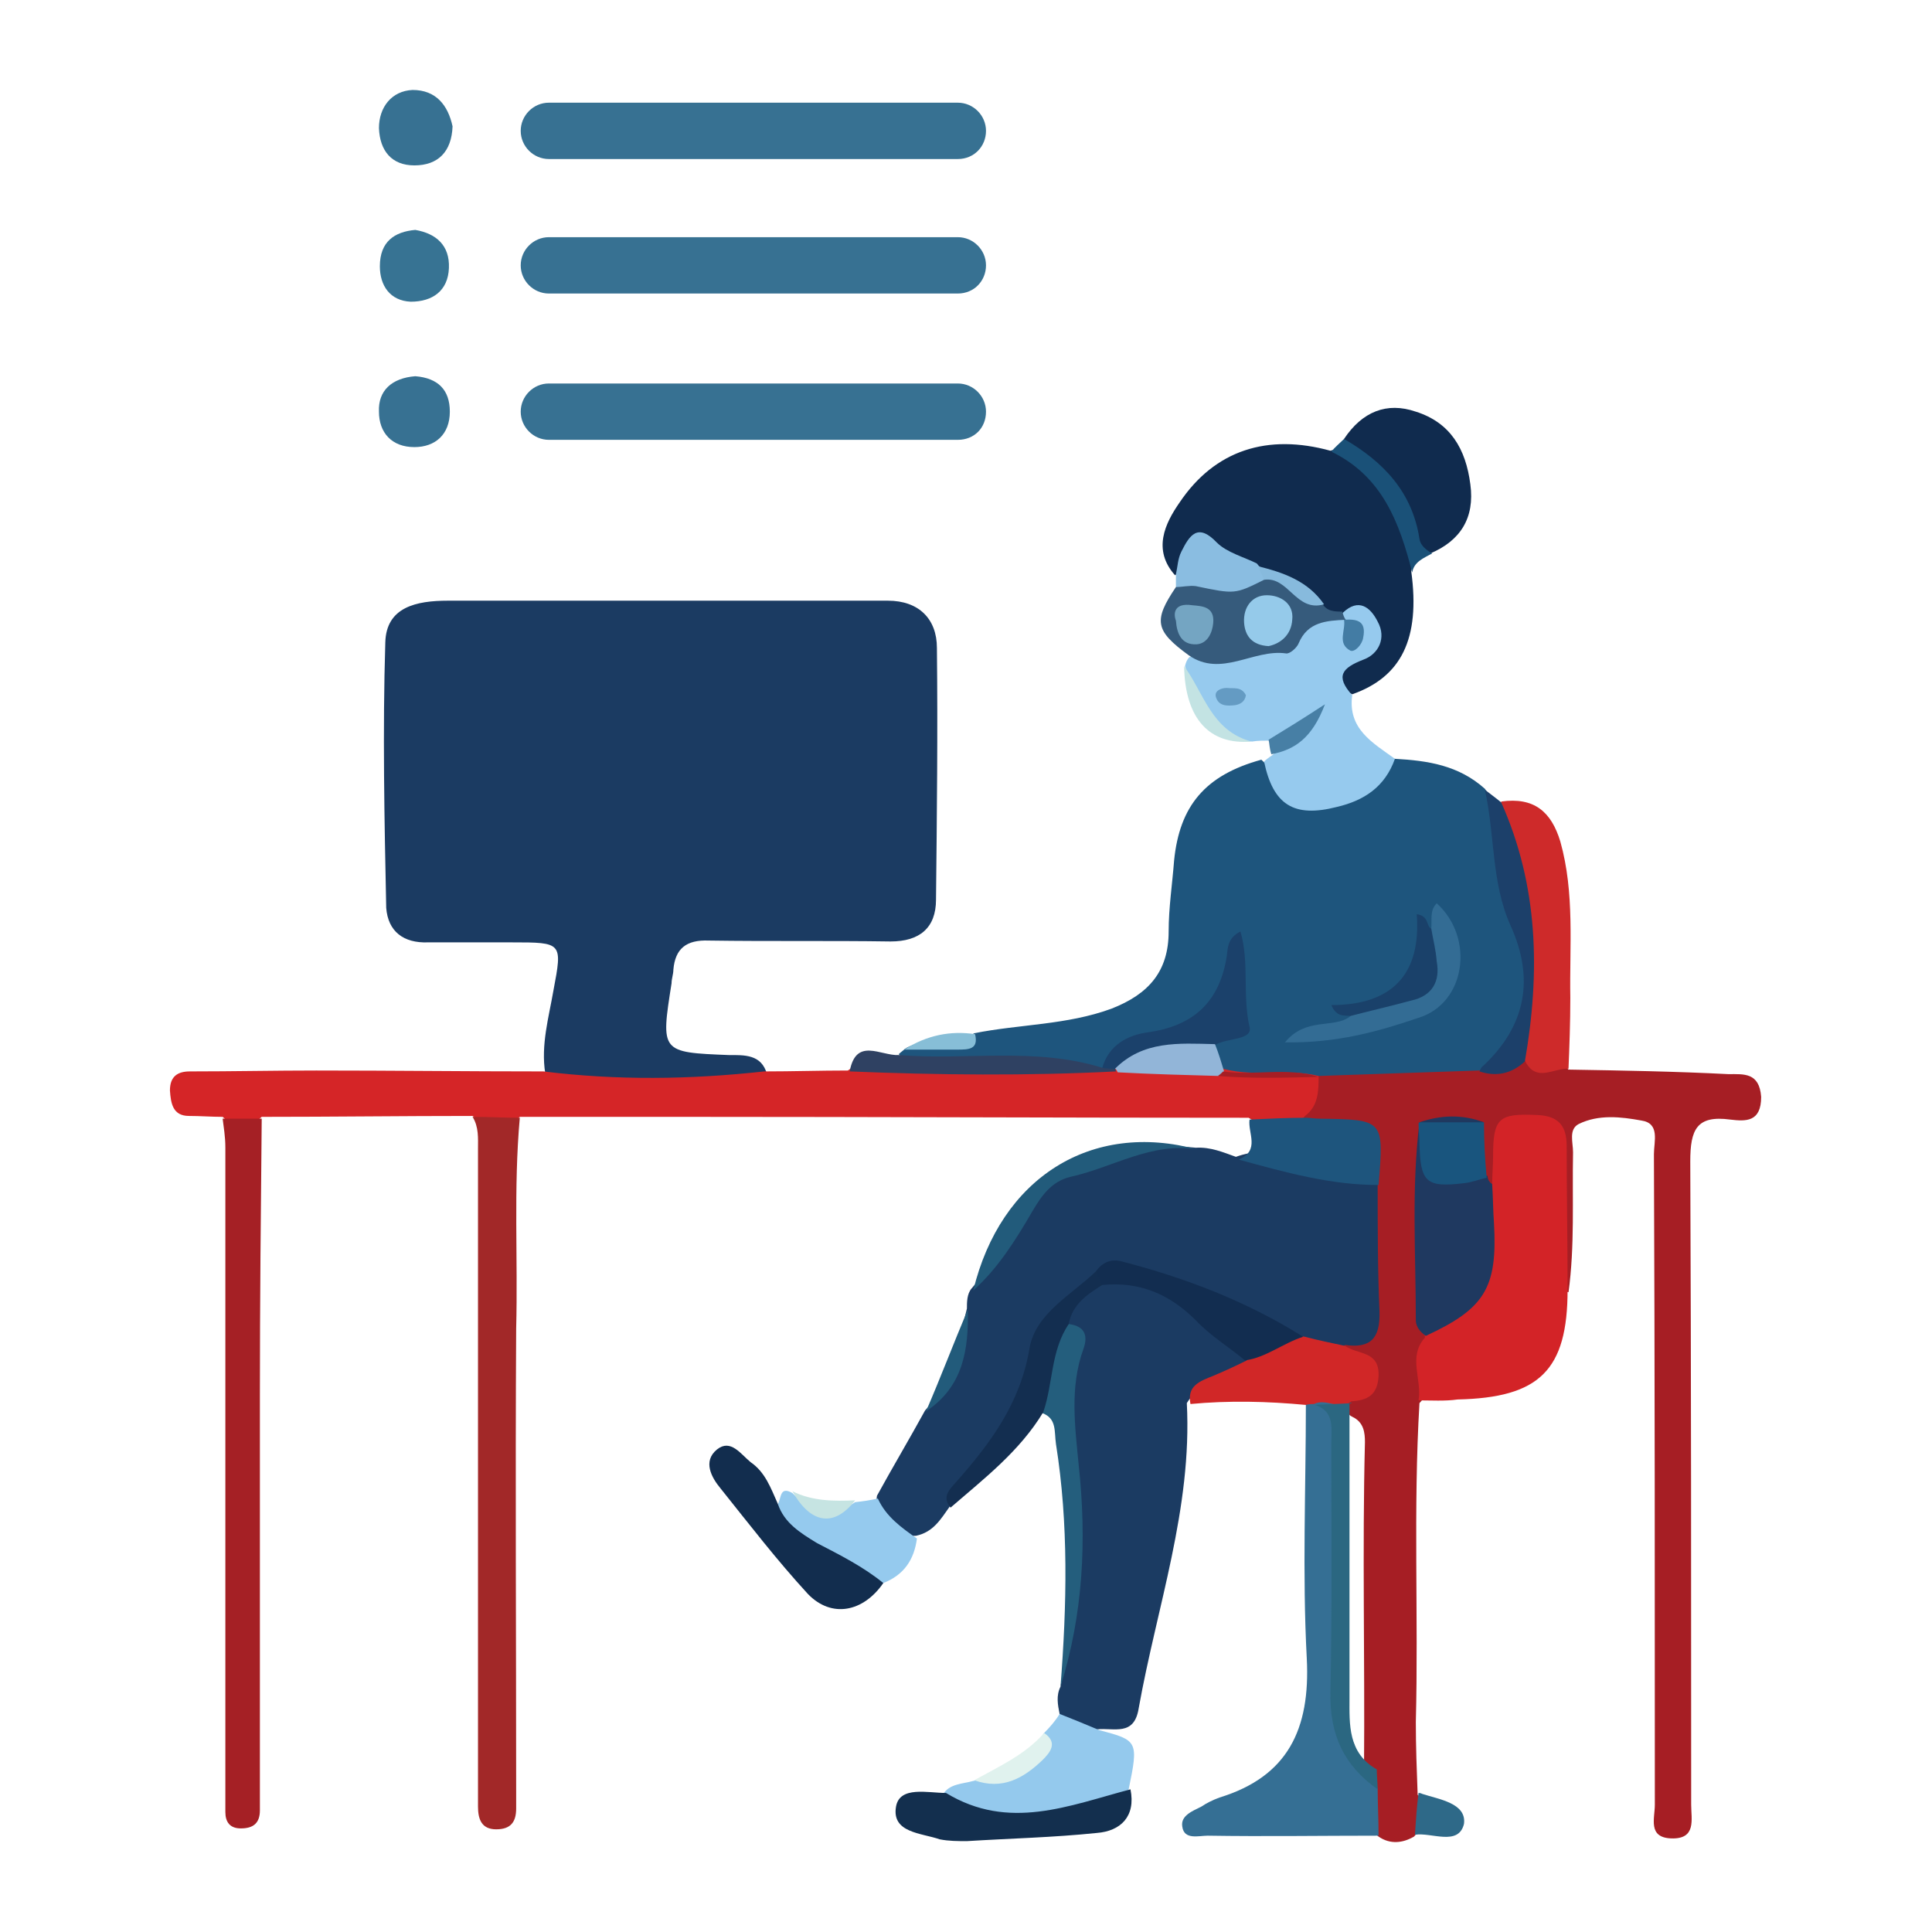 <?xml version="1.0" encoding="utf-8"?>
<!-- Generator: Adobe Illustrator 23.0.5, SVG Export Plug-In . SVG Version: 6.00 Build 0)  -->
<svg version="1.1" id="Layer_1" xmlns="http://www.w3.org/2000/svg" xmlns:xlink="http://www.w3.org/1999/xlink" x="0px" y="0px"
	 viewBox="0 0 212.6 212.6" style="enable-background:new 0 0 212.6 212.6;" xml:space="preserve">
<style type="text/css">
	.st0{fill:#1B3B62;}
	.st1{fill:#1E557D;}
	.st2{fill:#A61E24;}
	.st3{fill:#D52527;}
	.st4{fill:#102B4E;}
	.st5{fill:#A22828;}
	.st6{fill:#A52025;}
	.st7{fill:#D32327;}
	.st8{fill:#356F94;}
	.st9{fill:#96CAEE;}
	.st10{fill:#377192;}
	.st11{fill:#377393;}
	.st12{fill:#CE2A2A;}
	.st13{fill:#94C9ED;}
	.st14{fill:#122D4E;}
	.st15{fill:#D12727;}
	.st16{fill:#132F4E;}
	.st17{fill:#245E7D;}
	.st18{fill:#132E50;}
	.st19{fill:#365B7C;}
	.st20{fill:#1C406A;}
	.st21{fill:#95CAEE;}
	.st22{fill:#2F4162;}
	.st23{fill:#225B7B;}
	.st24{fill:#8ABDE1;}
	.st25{fill:#1A5178;}
	.st26{fill:#2E6988;}
	.st27{fill:#E0F2EE;}
	.st28{fill:#C3E3E3;}
	.st29{fill:#477FA5;}
	.st30{fill:#C6E4E2;}
	.st31{fill:#87BED7;}
	.st32{fill:#1B416B;}
	.st33{fill:#336C94;}
	.st34{fill:#1A416A;}
	.st35{fill:#92B5D8;}
	.st36{fill:#1F3960;}
	.st37{fill:#2B6781;}
	.st38{fill:#19557E;}
	.st39{fill:#122D50;}
	.st40{fill:#87BADD;}
	.st41{fill:#649BC3;}
	.st42{fill:#437CA4;}
	.st43{fill:#95CAEA;}
	.st44{fill:#74A5C2;}
</style>
<g>
	<g>
		<path class="st0" d="M60,118.1c-0.5-3.1,0.4-6.2,0.9-9.1c1-5.3,1-5.3-4.6-5.3c-3.1,0-6.2,0-9.2,0c-2.7,0.1-4.4-1.2-4.6-3.8
			c-0.2-9.7-0.4-19.5-0.1-29.2c0.1-3.9,3.4-4.6,6.9-4.6c12.2,0,24.4,0,36.6,0c3.9,0,7.9,0,11.8,0c3.4,0,5.4,2,5.4,5.2
			c0.1,9.2,0,18.5-0.1,27.7c0,3.1-1.8,4.6-5,4.6c-6.7-0.1-13.3,0-20-0.1c-2.5-0.1-3.7,0.9-3.9,3.2c0,0.5-0.2,1-0.2,1.5
			c-1.2,7.6-1.2,7.6,6.3,7.9c1.7,0,3.6-0.1,4.2,2.1c-0.6,2-2.3,2-3.9,2.1c-5.5,0.2-11,0.2-16.5,0C62.3,120.1,60.7,120,60,118.1z"/>
		<path class="st1" d="M153.5,83.5c3.6,0.2,7,0.7,9.9,3.3c3,4.7,2.6,10.3,4.2,15.4c0.2,0.6,0,1.2,0.2,1.8c3.1,5.9,0.2,10.1-3.8,14
			c-0.4,0.4-0.7,0.7-1.1,1c-5.7,0.7-11.2,1.7-17,1c-0.4,0-0.9,0-1.4,0c-3.4,0.2-6.9-0.2-10.1-1.6c-1-0.9-1.7-1.8-1.5-3.2
			c1.1-2.5,3.3-4.7,2.6-7.3c-0.2,4.1-0.7,4.6-5.4,5.7c-3.1,0.7-6.2,1.7-8.1,4.4c-0.4,0.5-1.1,0.6-1.7,0.6c-5.7-2.3-11.7-1-17.6-1.5
			c-1.4-0.1-2.8,0.2-3.8-1.1c0.2-0.2,0.5-0.4,0.7-0.6c2.3-1.4,5.3-0.2,7.6-1.7c5-1,10.2-0.9,15.1-2.7c4.1-1.6,6.3-4.1,6.3-8.5
			c0-2.6,0.4-5.2,0.6-7.8c0.6-6,3.4-9.4,9.6-11.1c4.2,4.1,8.4,4.2,12.7,0.1C152.1,83.5,152.9,83.5,153.5,83.5z"/>
		<path class="st2" d="M145.1,118.4c5.9-0.2,11.8-0.4,17.6-0.6c1.8-0.2,3.2-2,5.2-1.8c1.6,0.4,3.4,0.2,4.7,1.7
			c5.9,0.1,11.8,0.2,17.6,0.5c1.7,0,3.4-0.2,3.6,2.5c0,2.8-1.7,2.7-3.4,2.5c-3.7-0.5-4.4,1.1-4.4,4.6c0.1,23.6,0.1,47.2,0.1,70.8
			c0,1.6,0.6,3.8-2.2,3.7c-2.6-0.1-1.8-2.2-1.8-3.7c0-23.9,0-47.8-0.1-71.6c0-1.4,0.7-3.4-1.4-3.7c-2.2-0.4-4.7-0.7-6.9,0.4
			c-1.1,0.6-0.6,2-0.6,3.1c-0.1,5.2,0.2,10.3-0.5,15.4c-2-0.5-1.8-2.1-2-3.4c-0.2-3.1,0-6.2-0.1-9.1c0-1.6,0-3.4-2-3.8
			c-2-0.2-2.2,1.5-2.6,2.8c-0.2,0.9-0.5,1.6-1.4,2.1c-0.6,0.2-1.1,0-1.6-0.2c-1.2-1.1-1-3-2.1-4.1c-0.7-0.6-1.5-0.7-2.2-0.1
			c-0.1,0.2-0.4,0.5-0.5,0.7c-1.1,6.8-1.5,13.5-0.2,20.3c0.4,2.6,0.2,5-1.7,7c-0.7,11.7-0.1,23.4-0.4,35.1c0,2.7,0.1,5.3,0.2,8
			c1.7,1.7,0.9,3.2-0.4,4.6c-1.2,0.7-2.6,0.9-3.9,0c-1.7-1.2-1.7-3.2-2.1-4.9c0-1,0.5-1.7,0.5-2.7c0.1-11.9-0.2-23.9,0.1-35.8
			c0-1-0.1-2.2-1.4-2.8c-0.4-0.2-0.6-0.5-0.7-0.9c1.2-2.7-1.1-5-0.5-7.8c1.7-1.6,2.1-3.7,2.1-5.9c0-3.4-0.1-7,0.2-10.5
			c0.1-3.4-0.9-6-4.9-6.2c-0.9,0-1.6-0.5-2.1-1.2C142.5,121.1,143.5,119.6,145.1,118.4z"/>
		<path class="st0" d="M151.6,130.3c0,4.7,0,9.4,0.2,14c0.1,3-1,4.1-3.8,3.7c-1.2,1.7-2.8,1-4.4,0.7c-5.8-3.2-11.9-5.7-18-8.3
			c-1.2-0.5-3-1-4.3,0.2c-4.1,3.2-7,6.8-7.6,12.4c-0.4,3.8-3.8,6.5-6.7,9.4c-1,1-2.5,1.6-2.5,3.4c-1,1.4-1.8,2.8-3.7,3.2
			c-3.8,0.2-4.8-0.7-4.3-4.4c1.7-3.1,3.6-6.3,5.3-9.4c3-3.2,3.6-7.3,4.6-11.2c0-0.7,0-1.6,0.5-2.2c1.5-1.7,2.5-3.8,3.4-5.8
			c4.6-9.1,12.3-10.6,21.3-9.7c1.6-0.1,3,0.5,4.4,1c3.9-1.4,7.8,0.1,11.6,0.7C149.3,128.5,150.6,129,151.6,130.3z"/>
		<path class="st3" d="M145.1,118.4c0,1.6,0,3.3-1.5,4.4c-2,2.5-4.1,1.6-6.2,0.2c-20.6,0-41.3-0.1-61.8-0.1c-6.2,0-12.3,0-18.4,0
			c-1.7,1.7-3.4,1.1-5.2-0.1c-7.8,0-15.4,0.1-23.2,0.1c-1.5,1.4-2.8,1.4-4.3,0c-1.2,0-2.5-0.1-3.7-0.1c-1.8,0-2-1.4-2.1-2.8
			c0-1.6,0.9-2.1,2.2-2.1c4.7,0,9.4-0.1,13.9-0.1c8.4,0,16.6,0.1,25,0.1c8.1,1,16.1,0.9,24.3,0c3.1,0,6.2-0.1,9.2-0.1
			c0.9-0.7,2-1,3.1-0.9c6.3,0.5,12.4,0.2,18.7,0.2c2.3,0,4.7,1.6,7,0.2c3.9-0.2,7.9-2.3,11.8,0.1
			C137.7,118.7,141.5,117.5,145.1,118.4L145.1,118.4z"/>
		<path class="st0" d="M116.6,188.6c-0.2-1-0.4-2,0.1-3c1.6-8.4,2.1-16.6,0.6-25.1c-0.6-3.7-1.1-7.5-0.1-11.2
			c0.4-1.2,0.1-2.1-0.5-3.1c-0.5-3.2,2.2-4.1,4.1-5.7c2.5-1.1,4.9-0.4,7,0.7c3.7,1.8,7.4,3.8,9.5,7.8c0.1,2.1-1,3.1-3,3.4
			c-1.5,0.2-2.8,0.5-3.7,2c0.6,11.6-3.3,22.4-5.3,33.6c-0.5,3.1-2.7,2.1-4.6,2.3C118.9,191.7,117.4,191,116.6,188.6z"/>
		<path class="st4" d="M129.3,63.3c-2.5-2.8-1.1-5.7,0.5-8c3.9-5.8,9.7-7.6,16.6-5.7c1.5-0.5,2.5,0.1,3.6,1.1c3.7,3.2,6,7,5.3,12.2
			c1,7.4-1.1,11.6-6.5,13.5c-2.5-1.2-2.7-1.8-1-4.2c1-1.4,2.5-2.6-0.2-3.6c-0.9-0.1-1.7-0.2-2.5-0.7c-1.7-2.6-4.3-3.8-7.1-4.4
			C135.1,62.7,132.3,61.2,129.3,63.3z"/>
		<path class="st5" d="M52,122.9c1.7,0,3.4,0.1,5.2,0.1c-0.7,7.8-0.2,15.5-0.4,23.2c-0.1,17,0,34,0,51c0,0.6,0,1.2,0,1.8
			c0,1.5-0.6,2.3-2.2,2.3c-1.6,0-2-1.1-2-2.5c0-4.7,0-9.4,0-14c0-19.5,0-38.9,0-58.4C52.6,125.3,52.7,124,52,122.9z"/>
		<path class="st6" d="M24.5,123.1c1.5,0,2.8,0,4.3,0c-0.1,10.1-0.2,20.2-0.2,30.3c0,14.5,0,29.1,0,43.6c0,0.7,0,1.5,0,2.2
			c0,1.4-0.7,2-2.1,2c-1.2,0-1.7-0.7-1.7-1.8c0-2.2,0-4.4,0-6.7c0-22.2,0-44.3,0-66.4C24.8,125,24.6,124,24.5,123.1z"/>
		<path class="st7" d="M156.1,154.1c0.4-2.3-1.2-4.8,0.7-6.9c-0.1-1.2,0.6-2.1,1.6-2.7c3.2-2.1,4.1-5.3,4.1-8.9
			c0-1.8-0.5-4.1,1.7-5.3c0-1,0.1-2,0.1-3c0-4.3,0.6-4.8,4.9-4.6c2.3,0.1,3.2,1.2,3.2,3.4c0,5.3,0.1,10.5,0.1,15.8
			c0,8.9-3.1,11.9-12.1,12.1C159,154.2,157.5,154.1,156.1,154.1z"/>
		<path class="st8" d="M151.6,196.8c0,1.7,0.1,3.4,0.1,5.2c-6.3,0-12.6,0.1-18.8,0c-1,0-2.6,0.5-2.8-1c-0.2-1.2,1.1-1.7,2.1-2.2
			c0.6-0.4,1.2-0.7,2-1c7.5-2.3,10-7.5,9.6-15.3c-0.5-9.4-0.1-18.6-0.1-28c0-1,0.7-0.9,1.4-0.9c2.5,0.2,2.5,2,2.5,3.9
			c0.2,8.6,0.4,17.4,0,26C147.3,188.7,149,192.8,151.6,196.8z"/>
		<path class="st9" d="M147.8,67.4c1.7-1.6,3-0.6,3.8,1c1,1.8,0.1,3.6-1.6,4.2c-2.3,0.9-3.1,1.8-1.2,3.9c-0.5,3.7,2.2,5.2,4.7,7
			c-1.1,3.1-3.4,4.6-6.4,5.3c-4.7,1.2-7-0.2-8-5c0.2-0.2,0.6-0.5,0.9-0.7c0.5-0.4,0.9-0.9,1.1-1.4c-0.5,0-1-0.1-1.5-0.2
			c-0.6,0-1.2,0-1.8,0.1c-5.2-0.2-6.2-4.4-7.4-8.3c0.1-0.4,0.2-0.7,0.5-1c2.8-0.6,5.3-3.1,8.6-1.5c0.9,0.4,2.1-0.2,2.6-1.1
			c1.2-2.1,3.3-1.8,5.2-1.8c0.1,0.1,0.4,0.1,0.5,0.1C147.6,67.6,147.7,67.5,147.8,67.4z"/>
		<path class="st10" d="M89.7,16.6c-7.9-0.2-15.6,0-23.5-0.7c-1.8-0.1-3.7,0.5-5.4,0.5c-1.2,0-2.6-0.1-2.7-1.8
			C58,12.9,59,12.1,60.6,12c1.5-0.1,3-0.1,4.4,0c13.2,1.1,26.5,0,39.7,0.2c1.6,0,3.4-0.5,3.3,2.1c-0.1,2.3-2,2.2-3.4,2.2
			C99.5,16.6,94.6,16.6,89.7,16.6z"/>
		<path class="st10" d="M100.6,31.3c-7,0-13.9-0.4-20.9,0.1c-6.4,0.4-12.7,0.1-19.1,0.1c-1.4,0-2.5,0-2.6-1.7
			c-0.1-2.2,1.4-1.8,2.7-1.8c12.3,0.2,24.8-0.9,37.1-0.1c2.7,0.1,5.3-0.4,8,0c1.4,0.1,2.1,0.6,2.1,2c0.1,1.6-0.9,2.2-2.2,2.2
			c-1.7,0-3.4,0-5.2,0C100.6,31.8,100.6,31.5,100.6,31.3z"/>
		<path class="st11" d="M83.6,43c6.7,0,12.9,0,19.2,0c1.4,0,2.7,0.1,4.1,0.4c1.2,0.2,1.4,1.2,1.2,2.3c-0.1,1.1-0.9,1.4-1.8,1.4
			c-3.3,0-6.5,0.1-9.9,0.1c-9.9,0-19.7-0.1-29.6-0.2c-2,0-3.9-0.2-5.8,0.2c-1.4,0.4-2.6-0.2-2.7-1.7c-0.2-1.6,1.2-1.6,2.2-1.7
			C68.2,42.5,76.1,43.4,83.6,43z"/>
		<path class="st12" d="M172.6,117.6c-1.6-0.1-3.6,1.6-4.8-0.9c-0.5-0.6-0.9-1.2-0.6-2c2.6-6.9-0.1-13.4-1.4-20.1
			c-0.4-2.1-1.2-4.2-0.6-6.4c3.6-0.5,5.5,1.1,6.5,4.4c1.6,5.7,1,11.5,1.1,17.2C172.8,112.6,172.7,115.2,172.6,117.6z"/>
		<path class="st4" d="M147.9,48.3c2-3,4.7-4.1,7.9-3c3.8,1.2,5.5,4.1,6,8c0.5,3.7-1.1,6.2-4.4,7.6c-1,0.5-1.8,0.2-2-0.7
			c-0.9-4.8-3.6-8.1-7.4-10.8C147.8,49.2,147.8,48.7,147.9,48.3z"/>
		<path class="st13" d="M116.6,188.6c1.5,0.6,3,1.2,4.4,1.8c4.2,1.1,4.3,1.2,3.2,6.5c-1.4,2.1-3.4,3.1-5.8,3.3
			c-3.3,0.2-6.5,1.4-10,0.6c-2-0.5-4.2-0.9-4.6-3.4c0.7-1.1,2.1-1.1,3.2-1.4c3.2-0.7,6.7-1.2,7.8-5.2
			C115.5,190.1,116.2,189.3,116.6,188.6z"/>
		<path class="st14" d="M97.2,174.2c-2.2,3.2-5.7,3.9-8.3,1.2c-3.4-3.7-6.4-7.6-9.6-11.6c-1-1.2-2-3-0.4-4.3
			c1.5-1.2,2.6,0.5,3.7,1.4c1.6,1.1,2.2,2.8,3,4.6c2.7,1.8,5.5,3.3,8.6,4.7C96,170.7,97.6,171.8,97.2,174.2z"/>
		<path class="st15" d="M144.6,154.5c-0.2,0-0.6,0-0.9,0.1c-4.2-0.4-8.5-0.5-12.7-0.1c-0.4-2,1-2.5,2.5-3.1c1.2-0.5,2.5-1.1,3.7-1.7
			c1.1-3.3,3.8-3,6.4-2.6c1.5,0.4,3,0.7,4.4,1c1.4,1,3.8,0.5,3.7,3.3c-0.1,2.1-1.2,2.7-3,2.8C147.4,155.3,146,153.8,144.6,154.5z"/>
		<path class="st16" d="M104.1,197.3c6.9,4.2,13.5,1.4,20.3-0.4c0.6,3-1.1,4.6-3.7,4.8c-4.8,0.5-9.5,0.6-14.3,0.9c-1,0-2,0-3-0.2
			c-2-0.7-5.3-0.7-4.8-3.6C99,196.5,102.1,197.3,104.1,197.3z"/>
		<path class="st1" d="M137.5,123.2c2.1-0.1,4.1-0.2,6.2-0.2c0.5,0,1,0.1,1.5,0.1c7.1,0.1,7.1,0.1,6.5,7.3c-5.3,0-10.3-1.4-15.4-2.8
			C138.7,126.6,137.3,124.7,137.5,123.2z"/>
		<path class="st17" d="M117.6,145.7c1.7,0.2,2.2,1.2,1.6,2.8c-1.5,4.2-0.9,8.5-0.5,12.7c0.9,8.3,0.5,16.4-2,24.4
			c0.7-9,0.9-17.9-0.5-26.7c-0.2-1.4,0.1-2.8-1.5-3.4C113.1,151.1,114.3,147.1,117.6,145.7z"/>
		<path class="st18" d="M117.6,145.7c-2,3-1.7,6.5-2.8,9.7c-2.6,4.3-6.5,7.3-10.2,10.5c-1-1.2-0.1-2,0.6-2.8
			c3.8-4.3,7.1-8.7,8.1-14.8c0.7-3.8,4.6-5.8,7.3-8.4c0.7,0.2,1.1,0.6,0.7,1.5C119.7,142.4,118,143.5,117.6,145.7z"/>
		<path class="st19" d="M148.1,68.2c-2.1,0.1-4.2,0.2-5.2,2.6c-0.2,0.5-1,1.2-1.4,1.1c-3.6-0.5-7.1,2.7-10.7,0.2
			c-3.7-2.7-3.9-3.8-1.4-7.5c0.9-1.2,2.1-2.1,3.7-1.6c2.1,0.7,4.1-0.1,6,0c2.6,0.2,4.3,2.3,6.4,3.4c0.5,0.9,1.4,0.9,2.2,0.9
			C147.8,67.6,147.9,68,148.1,68.2L148.1,68.2z"/>
		<path class="st20" d="M165.2,88.3c4.1,9.2,4.3,18.7,2.6,28.5c-1.5,1.4-3.2,1.7-5,1.1c0.1-0.2,0.2-0.5,0.4-0.6
			c4.7-4.4,5.7-9.6,3-15.5c-2.1-4.7-1.7-10-2.8-14.9C163.9,87.3,164.6,87.8,165.2,88.3z"/>
		<path class="st21" d="M97.2,174.2c-2.2-1.8-4.8-3.1-7.3-4.4c-1.8-1.1-3.6-2.2-4.3-4.3c0.4-0.7,0.2-2,1.6-1.2c2,2.1,4.3,2.8,6.9,1
			c0.9-0.1,1.6-0.2,2.5-0.4c0.9,2,2.6,3.2,4.3,4.4C100.6,171.6,99.5,173.3,97.2,174.2z"/>
		<path class="st22" d="M122.8,117.9c-9.7,0.5-19.6,0.4-29.3,0c0.7-3.8,3.4-1.7,5.4-1.8c7.4,0.6,15-0.9,22.4,1.4
			c0.5-0.2,0.9-0.2,1.4,0C122.7,117.6,122.8,117.8,122.8,117.9z"/>
		<path class="st10" d="M49.8,13.9c-0.1,2.8-1.6,4.3-4.2,4.3c-2.5,0-3.8-1.6-3.9-4.1c0-2.3,1.4-4.1,3.7-4.2
			C48,9.9,49.3,11.6,49.8,13.9z"/>
		<path class="st10" d="M45.7,41.4c2.5,0.2,3.8,1.5,3.8,3.9c0,2.5-1.6,3.9-3.9,3.9c-2.5,0-3.9-1.6-3.9-3.9
			C41.6,43,43.1,41.6,45.7,41.4z"/>
		<path class="st11" d="M45.7,25.3c2.3,0.4,3.8,1.7,3.7,4.2s-1.8,3.7-4.2,3.7c-2.3-0.1-3.4-1.8-3.4-3.9
			C41.8,26.6,43.4,25.5,45.7,25.3z"/>
		<path class="st23" d="M131.8,126.5c-5-0.9-9.4,2-14,3c-2.1,0.5-3.2,2.1-4.2,3.8c-1.8,3.1-3.8,6.3-6.5,8.7
			C110.1,129.6,120.1,123.3,131.8,126.5z"/>
		<path class="st24" d="M139.1,63.8c-3.2,1.6-3.2,1.6-7.5,0.7c-0.7-0.1-1.5,0.1-2.2,0.1c0-0.5,0-0.9,0-1.4c0.2-0.9,0.2-1.7,0.6-2.5
			c0.9-1.8,1.8-3.2,3.9-1c1.1,1.1,3,1.6,4.4,2.3C138.8,62.7,139.6,62.9,139.1,63.8z"/>
		<path class="st25" d="M147.9,48.3c4.3,2.5,7.5,5.8,8.3,11c0.1,0.7,0.7,1.2,1.4,1.6c-0.9,0.5-2,0.9-2.2,2.1
			c-1.4-5.5-3.3-10.6-8.9-13.3C146.9,49.2,147.4,48.8,147.9,48.3z"/>
		<path class="st26" d="M155.7,201.9c0.1-1.5,0.2-3.1,0.4-4.6c0.1,0,0.2,0,0.4,0.1c1.8,0.6,4.9,1,4.6,3.3
			C160.5,203.2,157.5,201.6,155.7,201.9z"/>
		<path class="st27" d="M114.9,190.7c1.6,1.1,0.6,2.2-0.2,3c-2.1,2-4.4,3.3-7.5,2.2C109.9,194.4,112.8,193.1,114.9,190.7z"/>
		<path class="st23" d="M106.5,144.1c0.1,4.4-0.5,8.5-4.6,11.2C103.5,151.6,104.9,147.9,106.5,144.1z"/>
		<path class="st28" d="M130.3,73.3c2.2,3,3,7.1,7.4,8.3C133.1,82,130.4,79.1,130.3,73.3z"/>
		<path class="st29" d="M139.6,81.4c1.8-1.1,3.6-2.2,6.2-3.9c-1.4,3.7-3.3,5-5.9,5.5C139.7,82.4,139.7,81.9,139.6,81.4z"/>
		<path class="st30" d="M94.1,165.1c-2.3,3-4.9,2.6-6.9-1C89.4,165.2,91.8,165.2,94.1,165.1z"/>
		<path class="st31" d="M107.3,113.8c0.4,1.7-0.7,1.7-2,1.7c-2,0-3.8,0-5.8,0C102,113.9,104.6,113.4,107.3,113.8z"/>
		<path class="st32" d="M122.7,117.6c-0.5,0-1,0-1.4-0.1c0.7-2.5,2.8-3.6,5-3.9c5-0.7,7.9-3.3,8.7-8.4c0.1-0.9,0.1-2,1.5-2.7
			c1,3.4,0.2,7,1,10.5c0.4,1.5-2.6,1.2-3.8,2c-1.1,2-3.2,1.4-4.8,1.5C126.7,116.6,124.8,117.6,122.7,117.6z"/>
		<path class="st33" d="M157.5,102.2c0.1-1-0.2-2,0.6-2.8c4.2,3.8,3.2,11-2,12.6c-4.4,1.5-9,2.8-14.7,2.7c2.3-2.8,5.3-1.5,7.1-2.8
			c1.2-1.4,3.1-1.2,4.6-2c2.2-1,4.3-2,3.3-5.2C156.3,103.7,156.8,102.9,157.5,102.2z"/>
		<path class="st34" d="M157.5,102.2c0.2,1.2,0.5,2.3,0.6,3.6c0.4,2.2-0.5,3.8-2.8,4.3c-2.2,0.6-4.4,1.1-6.7,1.7
			c-0.6-0.1-1.5,0.2-2.1-1.2c6.7,0,9.9-3.4,9.4-10C157.3,100.8,156.9,101.9,157.5,102.2z"/>
		<path class="st35" d="M122.7,117.6c3.1-3.1,7-2.8,11-2.7c0.4,1,0.7,2,1,3c-0.1,0.2-0.4,0.4-0.6,0.5c-3.7-0.1-7.4-0.2-11.1-0.4
			C122.9,117.8,122.8,117.6,122.7,117.6z"/>
		<path class="st2" d="M134,118.4c0.2-0.1,0.5-0.4,0.6-0.5c3.4,0.5,7-0.5,10.5,0.6C141.4,118.6,137.7,118.7,134,118.4z"/>
		<path class="st36" d="M164.2,130.3c0.1,1.5,0.1,3,0.2,4.3c0.4,7.1-1,9.4-7.5,12.4c-0.6-0.4-1.1-1-1.1-1.7c0-7.3-0.5-14.5,0.4-21.8
			c0.1,0,0.2,0,0.4,0.1c1.5,3.1,3.9,5,7.1,5.8C163.7,129.8,163.9,130.1,164.2,130.3z"/>
		<path class="st37" d="M148.5,154.6c0,10.7,0,21.6,0,32.3c0,2.8-0.2,6,3,7.8c0,0.7,0.1,1.5,0.1,2.2c-3.7-2.6-5.3-6-5.2-10.7
			c0.2-9.1,0.1-18.2,0.1-27.3c0-1.7,0.4-3.6-1.8-4.3c1.4-0.1,2.7-0.1,4.1-0.2C148.5,154.3,148.5,154.3,148.5,154.6z"/>
		<path class="st38" d="M163.6,129.6c-0.9,0.2-1.6,0.5-2.5,0.6c-4.2,0.5-4.8-0.1-4.9-4.4c0-0.7-0.1-1.5-0.1-2.2l0.1-0.1
			c2.3-0.4,4.8-0.4,7.1,0C163.3,125.5,163.4,127.6,163.6,129.6z"/>
		<path class="st36" d="M163.3,123.5c-2.3,0-4.8,0-7.1,0C158.5,122.7,160.9,122.6,163.3,123.5z"/>
		<path class="st39" d="M121.3,141.4c-0.2-0.5-0.5-1-0.7-1.5c0.7-1,1.7-1.4,2.8-1.1c7,1.8,13.8,4.4,20,8.3c-2.2,0.7-4.1,2.3-6.4,2.6
			c-1.8-1.5-3.8-2.7-5.4-4.4C128.7,142.4,125.4,141,121.3,141.4z"/>
		<path class="st40" d="M139.1,63.8c-0.2-0.5-0.5-1-0.7-1.5c2.8,0.7,5.5,1.6,7.3,4.2C142.6,67.4,141.8,63.4,139.1,63.8z"/>
		<path class="st41" d="M137.1,76.5c-0.1,0.7-0.6,1-1.2,1.1c-0.9,0.1-1.8,0.1-2.1-0.9c-0.2-0.7,0.6-1,1.2-1
			C135.7,75.8,136.6,75.5,137.1,76.5z"/>
		<path class="st42" d="M147.9,68.2c1.4-0.1,2.5,0.1,2.1,2c-0.1,0.7-0.9,1.6-1.4,1.4C147.1,70.8,148.1,69.4,147.9,68.2
			C148.1,68.2,147.9,68.2,147.9,68.2z"/>
		<path class="st43" d="M139.6,71.1c-1.8-0.1-2.6-1.1-2.7-2.6c-0.1-1.7,0.9-3,2.5-3c1.5,0,3,0.9,2.8,2.7
			C142.1,69.8,141,70.8,139.6,71.1z"/>
		<path class="st44" d="M131.2,66.6c1,0.1,2.5,0.1,2.3,2c-0.1,1-0.6,2.2-1.8,2.3c-1.7,0.1-2.2-1.2-2.3-2.6
			C129.1,67.5,129.2,66.3,131.2,66.6z"/>
	</g>
	<path class="st10" d="M105.4,17.5h-45c-1.7,0-3.1-1.4-3.1-3.1l0,0c0-1.7,1.4-3.1,3.1-3.1h45c1.7,0,3.1,1.4,3.1,3.1l0,0
		C108.5,16.1,107.2,17.5,105.4,17.5z"/>
	<path class="st10" d="M105.4,32.3h-45c-1.7,0-3.1-1.4-3.1-3.1l0,0c0-1.7,1.4-3.1,3.1-3.1h45c1.7,0,3.1,1.4,3.1,3.1l0,0
		C108.5,30.9,107.2,32.3,105.4,32.3z"/>
	<path class="st10" d="M105.4,48.4h-45c-1.7,0-3.1-1.4-3.1-3.1l0,0c0-1.7,1.4-3.1,3.1-3.1h45c1.7,0,3.1,1.4,3.1,3.1l0,0
		C108.5,47.1,107.2,48.4,105.4,48.4z"/>
</g>
</svg>
